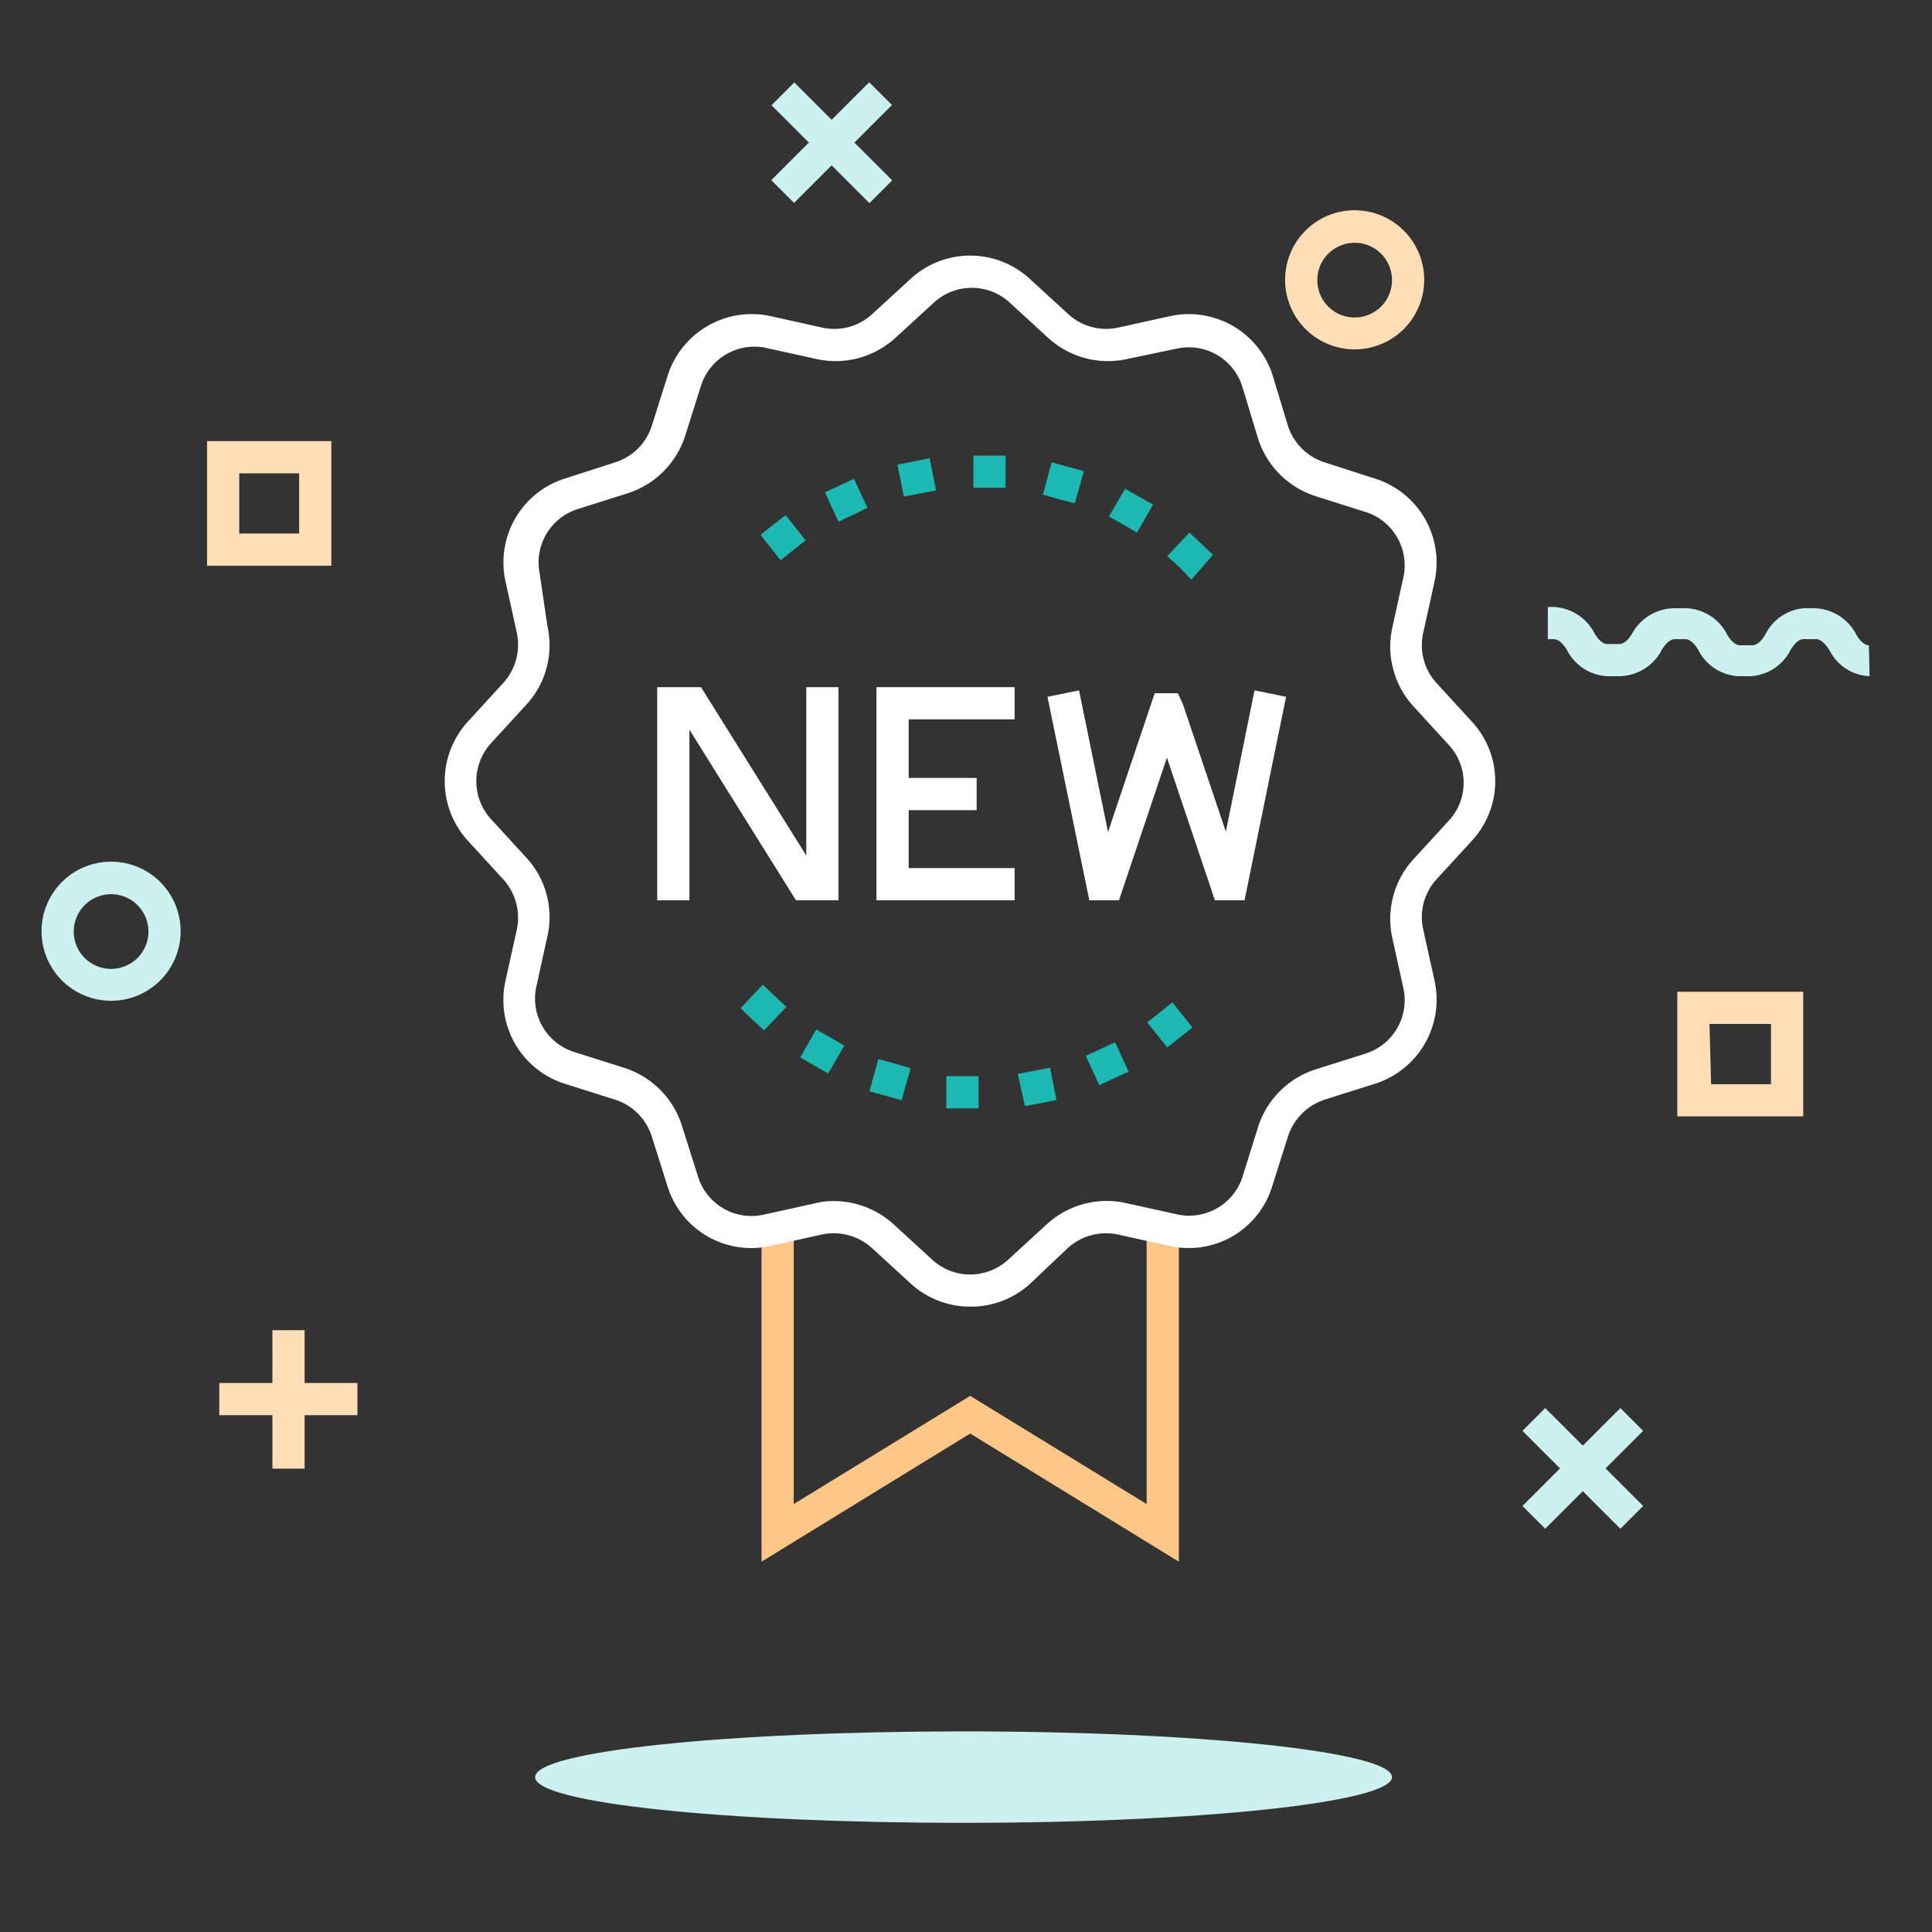 <svg id="Layer_1" data-name="Layer 1" xmlns="http://www.w3.org/2000/svg" viewBox="0 0 60 60"><rect x="0" y="0" width="60" height="60" fill="#333333" stroke="none"/><defs><style>.cls-1{fill:#fedeb6;}.cls-2{fill:#cdf1ef;}.cls-3{fill:#fec687;}.cls-4{fill:#fff;}.cls-5{fill:#1db9b2;}</style></defs><title>Ribbon- On Dark</title><rect class="cls-1" x="8.46" y="41.31" width="1" height="4.3"/><rect class="cls-1" x="6.81" y="42.95" width="4.29" height="1"/><rect class="cls-2" x="48.66" y="43.45" width="1" height="4.3" transform="translate(-17.85 48.12) rotate(-45)"/><rect class="cls-2" x="47.01" y="45.1" width="4.3" height="1" transform="translate(-17.85 48.12) rotate(-45)"/><rect class="cls-2" x="25.33" y="2.29" width="1" height="4.3" transform="translate(4.43 19.56) rotate(-45)"/><rect class="cls-2" x="23.68" y="3.93" width="4.3" height="1" transform="translate(4.43 19.56) rotate(-45)"/><path class="cls-2" d="M58.06,21a1.46,1.46,0,0,1-1.25-.82c-.13-.2-.28-.33-.4-.33H56c-.12,0-.27.13-.39.33a1.48,1.48,0,0,1-1.26.82H54a1.48,1.48,0,0,1-1.26-.82c-.12-.2-.27-.33-.39-.33H52c-.12,0-.27.13-.39.33A1.51,1.51,0,0,1,50.3,21h-.39a1.49,1.49,0,0,1-1.25-.82c-.12-.2-.27-.33-.4-.33h-.19v-1h.19a1.51,1.51,0,0,1,1.26.82c.12.21.27.33.39.33h.39c.12,0,.27-.12.39-.33A1.51,1.51,0,0,1,52,18.89h.39a1.49,1.49,0,0,1,1.25.82c.12.21.27.33.4.33h.38c.13,0,.28-.12.4-.33A1.49,1.49,0,0,1,56,18.89h.39a1.51,1.51,0,0,1,1.26.82c.12.21.27.33.39.33Z"/><path class="cls-1" d="M42.07,10.85a2.16,2.16,0,1,1,2.16-2.16A2.16,2.16,0,0,1,42.07,10.85Zm0-3.31a1.16,1.16,0,1,0,1.16,1.15A1.16,1.16,0,0,0,42.07,7.54Z"/><path class="cls-2" d="M3.45,31.08a2.16,2.16,0,1,1,2.16-2.16A2.16,2.16,0,0,1,3.45,31.08Zm0-3.31a1.16,1.16,0,1,0,1.16,1.15A1.16,1.16,0,0,0,3.45,27.77Z"/><path class="cls-1" d="M10.29,17.57H6.43V13.7h3.86Zm-2.86-1H9.29V14.7H7.43Z"/><path class="cls-1" d="M56,34.67H52.09V30.8H56Zm-2.86-1H55V31.8H53.09Z"/><path class="cls-2" d="M43.23,55.19c0,.78-5.95,1.42-13.3,1.42S16.62,56,16.62,55.19s6-1.42,13.31-1.42S43.23,54.4,43.23,55.19Z"/><polygon class="cls-3" points="36.61 48.5 30.13 44.52 23.65 48.5 23.65 38.24 24.65 38.24 24.65 46.71 30.13 43.35 35.61 46.71 35.61 38.24 36.61 38.24 36.61 48.5"/><polygon class="cls-4" points="31.51 27.96 27.22 27.96 27.22 21.34 31.51 21.34 31.51 22.34 28.22 22.34 28.22 26.96 31.51 26.96 31.51 27.96"/><rect class="cls-4" x="27.72" y="24.16" width="2.61" height="1"/><polygon class="cls-4" points="26.04 27.96 24.72 27.96 21.41 22.66 21.41 27.96 20.41 27.96 20.41 21.34 21.77 21.34 25.04 26.57 25.04 21.34 26.04 21.34 26.04 27.96"/><polygon class="cls-4" points="38.65 27.96 37.73 27.96 36.24 23.53 34.75 27.96 33.83 27.96 32.53 21.64 33.51 21.44 34.41 25.84 35.86 21.53 36.58 21.53 36.74 21.88 38.07 25.83 38.96 21.44 39.94 21.64 38.65 27.96"/><path class="cls-4" d="M30.13,40.58a2.75,2.75,0,0,1-1.85-.72l-1.2-1.1a1.77,1.77,0,0,0-1.56-.42l-1.58.35a2.72,2.72,0,0,1-3.21-1.85l-.49-1.55a1.75,1.75,0,0,0-1.14-1.14l-1.55-.49a2.73,2.73,0,0,1-1.85-3.21l.35-1.58a1.77,1.77,0,0,0-.42-1.56l-1.1-1.2a2.74,2.74,0,0,1,0-3.7l1.1-1.2a1.77,1.77,0,0,0,.42-1.56l-.35-1.59a2.73,2.73,0,0,1,1.85-3.2l1.55-.5a1.74,1.74,0,0,0,1.14-1.13l.49-1.55a2.74,2.74,0,0,1,3.21-1.86l1.58.35a1.73,1.73,0,0,0,1.56-.41l1.2-1.1a2.73,2.73,0,0,1,3.7,0l1.2,1.1a1.74,1.74,0,0,0,1.56.41l1.59-.35a2.73,2.73,0,0,1,3.2,1.86L40,13.23a1.76,1.76,0,0,0,1.14,1.13l1.55.5a2.73,2.73,0,0,1,1.86,3.2l-.35,1.59a1.74,1.74,0,0,0,.41,1.56l1.1,1.2a2.72,2.72,0,0,1,0,3.7l-1.1,1.2a1.74,1.74,0,0,0-.41,1.56l.35,1.58a2.74,2.74,0,0,1-1.86,3.21l-1.55.49A1.78,1.78,0,0,0,40,35.29l-.49,1.55a2.71,2.71,0,0,1-3.2,1.85l-1.59-.35a1.77,1.77,0,0,0-1.56.42L32,39.86A2.73,2.73,0,0,1,30.13,40.58ZM25.9,37.3a2.77,2.77,0,0,1,1.85.72l1.2,1.1a1.74,1.74,0,0,0,2.36,0l1.2-1.1A2.75,2.75,0,0,1,35,37.37l1.59.35a1.74,1.74,0,0,0,2-1.18L39.07,35a2.76,2.76,0,0,1,1.79-1.79l1.55-.49a1.74,1.74,0,0,0,1.18-2l-.35-1.59a2.75,2.75,0,0,1,.65-2.44l1.1-1.2a1.73,1.73,0,0,0,0-2.36l-1.1-1.2a2.75,2.75,0,0,1-.65-2.44l.35-1.59a1.74,1.74,0,0,0-1.18-2l-1.55-.49a2.76,2.76,0,0,1-1.79-1.79L38.58,12a1.74,1.74,0,0,0-2-1.18L35,11.15a2.75,2.75,0,0,1-2.44-.65l-1.2-1.1A1.74,1.74,0,0,0,29,9.4l-1.2,1.1a2.75,2.75,0,0,1-2.44.65l-1.59-.35a1.74,1.74,0,0,0-2,1.18l-.49,1.55a2.76,2.76,0,0,1-1.79,1.79l-1.55.49a1.74,1.74,0,0,0-1.18,2L17,19.44a2.72,2.72,0,0,1-.65,2.44l-1.1,1.2a1.75,1.75,0,0,0,0,2.36l1.1,1.2A2.72,2.72,0,0,1,17,29.08l-.35,1.59a1.74,1.74,0,0,0,1.18,2l1.55.49A2.76,2.76,0,0,1,21.19,35l.49,1.55a1.74,1.74,0,0,0,2,1.18l1.59-.35A2.32,2.32,0,0,1,25.9,37.3Z"/><path class="cls-5" d="M36.62,17.61l-.37-.34.69-.73.73.69L37,18Zm-13-1,.4-.32h0L24.4,16l.62.78-.39.31h0l-.39.31Zm11.26-.32-.44-.25.5-.86.87.49-.5.87Zm-9.26-1,.9-.42.42.9-.45.22h0l-.45.21Zm7.25.21h0l-.48-.14.27-1,1,.27-.28,1Zm-5-1.07,1-.2.2,1-1,.19Zm2.86.72h0l-.5,0,0-1,.5,0h0l.5,0,0,1Z"/><path class="cls-5" d="M29.89,34.42l-.5,0,0-1,1,0,0,1Zm1.72-1.07,1-.19.2,1-.49.1h0l-.49.09Zm-4.1.68L27,33.89l.28-1,1,.28-.28,1Zm6.21-1.24.91-.42.42.91-.46.21h0l-.45.21Zm-8.43.3-.44-.25.5-.87.87.5-.5.87Zm10.34-1.34.39-.31h0l.39-.31.62.78-.39.31h0l-.39.31Zm-12.28-.1L23,31.31l.69-.73.73.69-.69.73Z"/></svg>